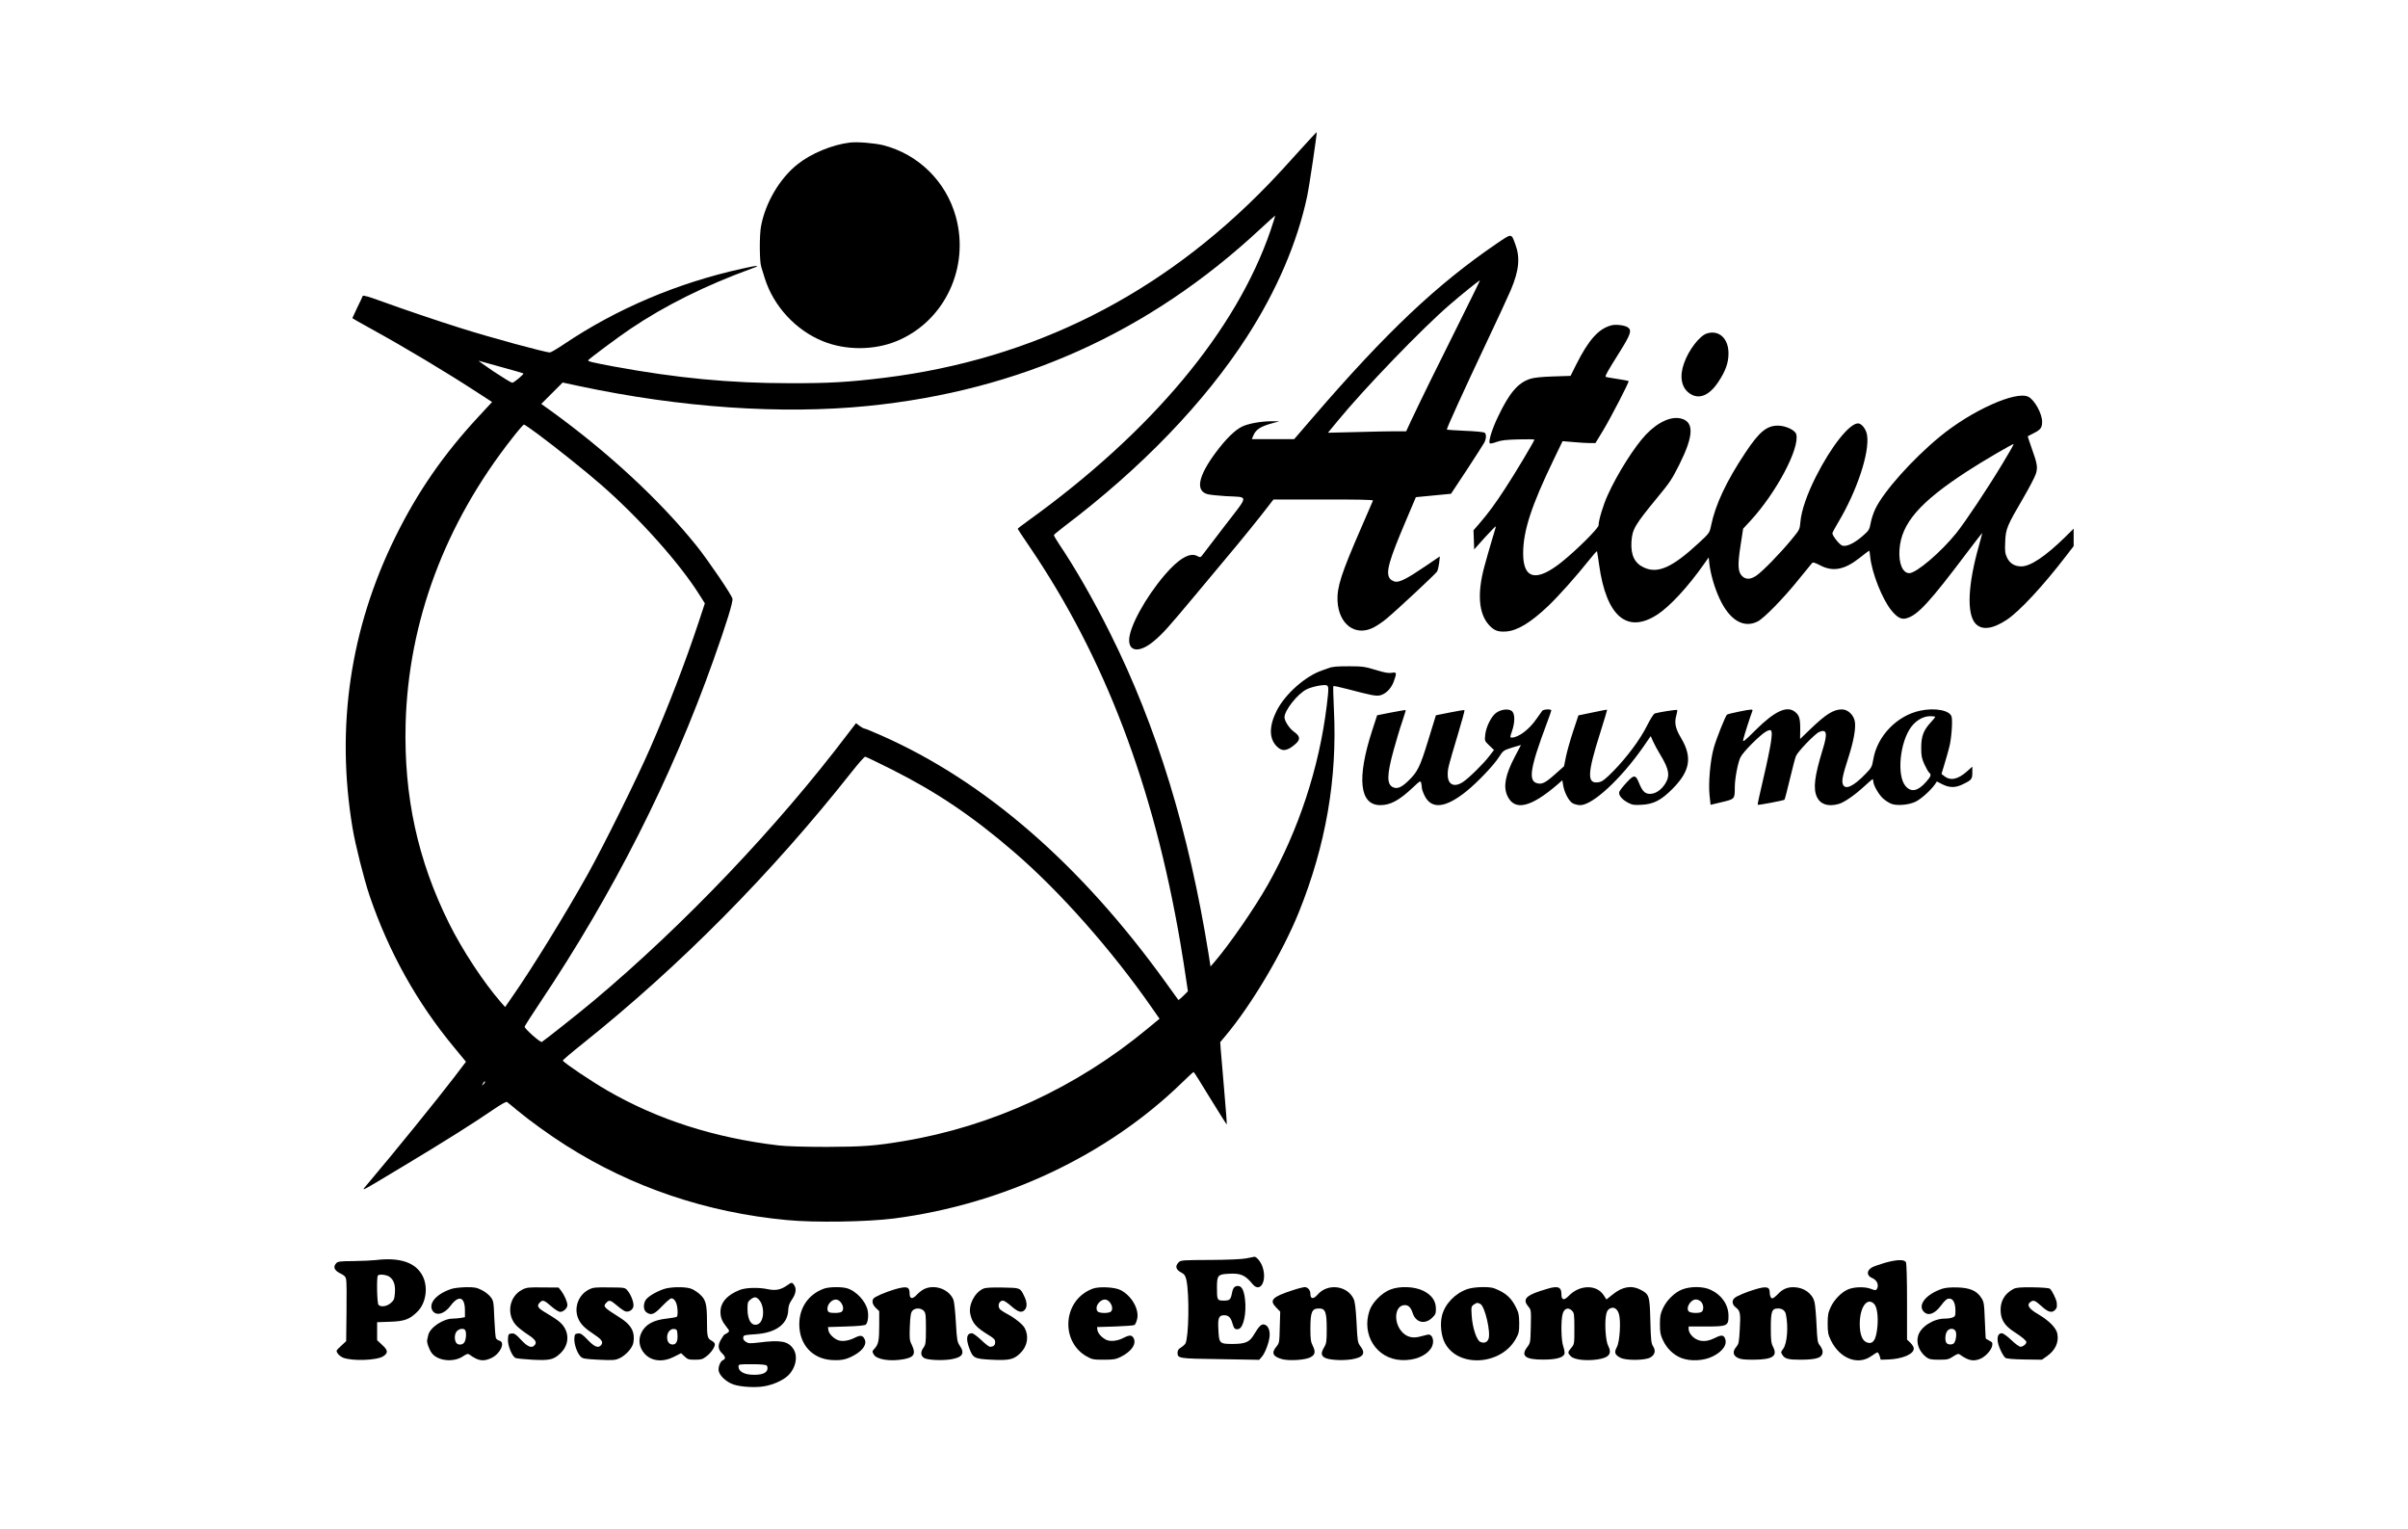 <?xml version="1.0" standalone="no"?>
<!DOCTYPE svg PUBLIC "-//W3C//DTD SVG 20010904//EN"
 "http://www.w3.org/TR/2001/REC-SVG-20010904/DTD/svg10.dtd">
<svg version="1.0" xmlns="http://www.w3.org/2000/svg"
 width="2139pt" height="1358pt" viewBox="0 0 2139 1358"
 preserveAspectRatio="xMidYMid meet">

<g transform="translate(0,1358) scale(0.1,-0.1)"
fill="#000000" stroke="none">
<path d="M11544 12243 c-82 -92 -207 -228 -279 -302 -947 -979 -2086 -1552
-3410 -1716 -320 -39 -489 -49 -845 -48 -524 0 -995 45 -1556 148 -197 37
-235 46 -229 56 9 14 272 210 377 280 304 205 668 386 1073 533 90 32 62 33
-84 0 -575 -127 -1114 -356 -1585 -673 -58 -39 -113 -71 -121 -71 -41 0 -534
134 -792 216 -205 64 -525 173 -709 240 -103 38 -159 54 -162 46 -2 -6 -23
-53 -48 -102 -24 -50 -44 -93 -44 -95 0 -2 75 -45 168 -96 305 -168 661 -381
945 -566 l128 -83 -123 -133 c-309 -333 -540 -667 -737 -1067 -400 -812 -529
-1684 -380 -2580 24 -148 104 -464 152 -605 170 -499 422 -951 753 -1349 l103
-125 -101 -133 c-148 -194 -539 -676 -777 -957 -56 -67 -81 -79 329 167 358
215 628 385 793 499 65 44 112 71 120 67 6 -4 48 -38 92 -75 111 -92 291 -222
432 -311 588 -373 1249 -596 1963 -663 244 -24 715 -16 950 14 973 126 1892
559 2556 1203 55 54 103 98 107 98 3 0 70 -106 148 -235 79 -128 145 -233 146
-231 2 2 -8 136 -22 297 -14 162 -27 326 -31 364 l-5 70 46 55 c230 273 508
741 653 1100 239 593 342 1186 311 1798 -5 112 -8 207 -5 209 3 3 60 -9 128
-27 209 -55 247 -62 283 -56 51 10 101 58 125 122 29 80 28 87 -18 79 -29 -5
-65 2 -143 26 -91 28 -119 32 -224 32 -115 1 -162 -3 -195 -17 -8 -3 -34 -12
-57 -20 -150 -52 -328 -211 -402 -357 -69 -137 -69 -247 0 -317 49 -50 96 -43
172 26 40 38 35 65 -18 103 -42 30 -85 96 -85 130 1 61 115 206 196 247 46 24
154 45 178 36 20 -8 20 -27 1 -184 -67 -547 -249 -1100 -522 -1585 -117 -207
-341 -532 -476 -689 l-34 -39 -17 109 c-174 1087 -462 2026 -874 2849 -144
290 -312 583 -454 793 -27 40 -48 77 -46 81 2 5 44 39 93 77 684 517 1247
1102 1622 1684 263 408 445 832 533 1240 20 91 91 572 86 577 -1 1 -69 -73
-152 -164z m-258 -710 c-305 -889 -1056 -1788 -2158 -2581 -49 -35 -88 -65
-88 -68 0 -3 47 -73 104 -157 668 -982 1102 -2122 1341 -3521 19 -111 41 -252
50 -315 l17 -114 -41 -41 c-22 -22 -42 -38 -44 -36 -2 3 -50 70 -108 150 -756
1051 -1609 1792 -2531 2199 -76 34 -143 61 -149 61 -7 0 -26 11 -44 24 l-31
24 -70 -91 c-629 -831 -1455 -1698 -2259 -2373 -114 -96 -437 -352 -462 -367
-12 -8 -153 117 -153 135 0 5 62 103 138 216 652 974 1167 1991 1540 3042 117
328 175 517 168 544 -9 37 -215 339 -317 467 -328 408 -791 837 -1307 1209
l-74 53 95 95 95 95 149 -32 c898 -191 1795 -253 2563 -176 1349 136 2495 652
3480 1567 74 69 136 124 138 123 1 -1 -18 -60 -42 -132z m-6828 -1214 c103
-28 189 -53 191 -55 7 -7 -84 -83 -99 -83 -8 0 -82 45 -165 100 -82 56 -142
98 -132 95 10 -3 102 -29 205 -57z m316 -591 c168 -125 431 -335 568 -455 342
-299 699 -699 874 -980 l45 -71 -54 -164 c-118 -356 -270 -752 -432 -1123
-113 -260 -413 -866 -555 -1120 -198 -354 -494 -835 -668 -1084 l-65 -94 -39
44 c-153 176 -342 463 -459 699 -279 561 -402 1129 -386 1770 24 907 348 1778
947 2539 52 67 99 121 104 121 5 0 59 -37 120 -82z m3147 -2981 c399 -201 716
-414 1084 -731 405 -347 873 -876 1228 -1387 l67 -96 -103 -85 c-634 -526
-1382 -870 -2172 -1002 -253 -42 -357 -50 -680 -51 -204 0 -360 5 -430 13
-571 68 -1073 229 -1521 488 -140 81 -377 240 -395 265 -2 4 79 73 181 154
863 690 1671 1506 2384 2408 59 75 114 137 121 137 6 0 113 -51 236 -113z
m-3625 -2795 c-18 -16 -18 -16 -6 6 6 13 14 21 18 18 3 -4 -2 -14 -12 -24z"/>
<path d="M7550 12314 c-158 -19 -346 -97 -467 -194 -159 -127 -285 -343 -323
-550 -15 -82 -14 -311 2 -360 3 -8 17 -53 31 -100 77 -247 274 -462 516 -560
202 -83 458 -82 659 2 423 176 648 652 522 1105 -87 312 -332 553 -643 633
-75 19 -232 32 -297 24z"/>
<path d="M13295 11417 c-532 -363 -979 -785 -1631 -1542 l-168 -195 -188 0
-188 0 11 27 c22 57 63 85 169 114 l65 18 -70 0 c-93 0 -211 -21 -265 -49 -63
-32 -142 -110 -228 -225 -159 -213 -186 -345 -74 -374 20 -5 92 -13 160 -17
208 -11 209 19 -5 -259 -102 -132 -193 -251 -202 -264 -17 -22 -19 -23 -48 -8
-64 34 -165 -26 -287 -169 -172 -201 -316 -465 -316 -579 0 -109 103 -110 227
-2 77 66 114 107 369 412 345 411 445 533 569 689 l117 150 444 0 c292 1 443
-2 440 -9 -2 -5 -50 -116 -106 -245 -176 -404 -214 -522 -209 -646 10 -206
155 -317 315 -239 31 15 83 50 117 78 92 76 437 398 452 421 7 12 15 47 19 78
l6 57 -122 -83 c-169 -115 -237 -150 -277 -141 -17 4 -38 16 -46 28 -37 53 -9
155 143 512 l89 210 156 15 156 15 141 213 c77 118 147 227 155 242 18 35 19
74 3 87 -7 6 -85 14 -173 17 -88 4 -161 9 -163 11 -5 5 147 339 352 773 96
202 193 412 216 466 74 175 85 289 39 410 -35 95 -29 95 -164 3z m-346 -729
c-196 -391 -325 -655 -415 -845 l-43 -93 -98 0 c-54 0 -210 -3 -347 -7 l-250
-6 84 102 c235 287 754 826 1000 1037 110 95 258 214 266 214 2 0 -87 -181
-197 -402z"/>
<path d="M14315 10691 c-115 -29 -205 -130 -318 -357 l-46 -92 -153 -5 c-100
-3 -171 -10 -204 -21 -110 -35 -187 -125 -288 -338 -53 -110 -87 -221 -72
-235 4 -4 30 1 59 12 40 15 85 20 195 23 78 2 142 1 142 -2 0 -12 -176 -307
-258 -431 -95 -146 -151 -221 -229 -312 l-54 -62 3 -85 3 -85 94 105 c52 57
96 102 98 100 2 -1 -13 -54 -33 -117 -19 -63 -51 -175 -71 -249 -62 -235 -47
-410 43 -510 45 -50 81 -63 152 -58 101 7 218 78 376 228 91 87 250 265 356
399 41 52 75 90 76 85 2 -5 10 -60 19 -122 64 -456 248 -613 515 -441 112 72
274 247 418 452 l40 57 6 -57 c12 -96 46 -213 91 -310 89 -191 213 -265 338
-202 57 29 228 204 361 369 60 74 115 141 121 148 10 11 23 7 74 -19 112 -59
216 -39 349 66 45 36 84 65 86 65 2 0 6 -26 9 -57 15 -141 105 -369 185 -470
54 -67 91 -87 136 -74 101 27 207 143 546 593 69 91 126 165 127 164 2 -1 -11
-49 -27 -107 -100 -350 -112 -611 -31 -698 57 -60 151 -48 277 35 114 76 322
300 527 567 l67 87 0 77 0 78 -77 -76 c-174 -170 -307 -259 -388 -259 -59 0
-101 26 -126 76 -18 39 -21 58 -17 142 4 115 15 141 162 392 53 91 103 187
111 214 17 57 12 88 -40 232 -19 54 -34 99 -32 100 1 1 25 13 54 28 59 29 73
49 73 100 0 72 -66 193 -122 222 -109 56 -506 -122 -788 -355 -243 -200 -496
-484 -571 -639 -17 -35 -36 -92 -42 -127 -12 -62 -15 -66 -77 -120 -72 -61
-136 -91 -174 -81 -24 6 -89 87 -89 110 0 6 23 50 51 96 166 277 281 621 257
775 -7 51 -48 105 -80 105 -77 0 -240 -206 -375 -474 -79 -156 -129 -303 -137
-399 -6 -70 -7 -71 -81 -161 -97 -118 -255 -280 -309 -317 -52 -36 -95 -38
-128 -5 -38 38 -41 99 -14 271 l23 150 65 70 c230 250 439 644 407 768 -9 37
-95 77 -163 77 -100 0 -166 -55 -289 -240 -168 -252 -267 -462 -305 -649 -13
-63 -15 -66 -109 -153 -233 -216 -363 -275 -485 -219 -85 38 -120 110 -113
230 7 111 29 148 233 396 108 130 128 161 193 291 125 250 131 372 22 405 -90
27 -208 -25 -319 -140 -101 -106 -255 -349 -340 -538 -41 -90 -81 -224 -81
-268 0 -26 -193 -218 -325 -324 -226 -182 -345 -156 -345 73 0 201 72 422 271
834 l79 164 97 -8 c54 -5 120 -9 147 -9 l48 0 70 115 c70 117 232 430 225 436
-2 2 -48 11 -102 19 -54 8 -100 16 -102 19 -7 7 20 54 123 218 101 161 112
196 72 222 -29 18 -104 27 -143 17z m3474 -1227 c-133 -221 -331 -518 -412
-619 -137 -170 -355 -355 -417 -355 -59 0 -96 88 -87 210 16 232 180 421 602
695 135 88 407 247 412 241 2 -2 -42 -80 -98 -172z"/>
<path d="M15163 10619 c-64 -19 -162 -145 -204 -265 -42 -117 -24 -217 50
-268 82 -57 174 -20 255 103 63 94 90 169 90 251 1 133 -83 212 -191 179z"/>
<path d="M12359 7253 l-126 -25 -46 -141 c-136 -422 -110 -657 74 -657 90 0
168 42 289 156 63 60 68 63 74 42 3 -13 6 -32 6 -44 0 -11 11 -43 25 -71 61
-123 186 -109 371 40 102 83 241 229 290 305 36 56 40 59 116 83 43 13 78 24
78 22 0 -1 -25 -48 -55 -105 -83 -158 -103 -262 -66 -344 63 -139 207 -107
448 101 l41 36 7 -43 c10 -64 50 -141 84 -161 16 -9 46 -17 68 -17 110 0 360
231 560 517 l66 96 22 -49 c12 -27 40 -78 62 -114 80 -132 90 -189 44 -261
-35 -55 -86 -89 -134 -89 -44 0 -68 23 -97 95 -31 77 -45 78 -112 5 -32 -34
-60 -71 -64 -82 -9 -28 23 -68 77 -96 37 -20 55 -23 119 -19 108 5 174 39 276
141 157 158 178 280 78 450 -52 86 -62 135 -44 201 7 25 11 48 8 50 -5 5 -165
-20 -199 -31 -9 -2 -40 -51 -68 -107 -61 -123 -177 -279 -299 -404 -72 -73
-98 -93 -128 -99 -109 -20 -107 69 11 440 35 110 62 202 61 203 -1 2 -59 -9
-129 -24 l-126 -26 -47 -141 c-26 -78 -54 -179 -64 -226 l-17 -85 -81 -72
c-83 -74 -114 -90 -157 -79 -82 21 -64 134 86 535 22 57 39 108 39 112 0 14
-68 11 -80 -3 -6 -7 -30 -41 -53 -74 -63 -92 -159 -164 -218 -164 -17 0 -17 2
2 57 26 77 27 147 3 174 -26 29 -100 22 -146 -13 -43 -33 -88 -125 -95 -194
-6 -54 -5 -55 36 -94 l42 -40 -40 -52 c-48 -65 -182 -197 -235 -232 -78 -52
-136 -25 -136 64 0 54 2 63 87 347 37 123 65 224 62 227 -2 2 -60 -7 -129 -21
l-125 -25 -68 -221 c-74 -242 -96 -284 -181 -365 -59 -56 -95 -70 -132 -53
-57 26 -55 110 6 332 22 79 55 191 75 248 19 58 34 105 32 106 -1 1 -59 -9
-128 -22z"/>
<path d="M15441 7259 c-52 -10 -97 -22 -101 -26 -16 -18 -93 -211 -116 -292
-32 -110 -50 -316 -38 -427 l9 -81 101 24 c114 27 114 27 114 132 0 75 27 218
50 265 23 49 179 204 230 231 50 26 56 12 41 -96 -7 -50 -37 -194 -67 -321
-30 -127 -53 -233 -51 -235 5 -5 231 38 238 45 4 4 25 86 48 182 23 96 47 189
54 205 15 39 169 199 207 215 68 28 76 -12 30 -159 -72 -235 -85 -342 -51
-418 31 -66 99 -89 193 -63 50 14 141 77 226 155 38 36 73 65 76 65 3 0 6 -8
6 -17 0 -35 48 -119 87 -154 22 -20 57 -42 78 -49 53 -17 153 -8 212 21 47 23
132 99 169 151 l19 28 49 -25 c63 -32 117 -32 181 0 79 38 85 46 85 104 l0 53
-47 -42 c-82 -73 -148 -86 -204 -41 l-23 18 27 89 c15 49 34 116 42 149 19 70
31 230 21 269 -14 57 -144 83 -278 55 -207 -43 -384 -226 -418 -434 -11 -65
-16 -74 -69 -128 -108 -112 -181 -145 -201 -92 -12 32 -2 79 51 244 45 140 66
257 55 315 -11 58 -62 106 -114 106 -76 0 -142 -42 -284 -178 l-88 -85 1 84
c1 96 -8 128 -47 158 -71 56 -179 6 -347 -160 -105 -105 -118 -114 -112 -86 6
29 63 207 80 250 9 21 -1 21 -124 -4z m1749 -45 c0 -4 -18 -27 -41 -51 -63
-69 -83 -122 -83 -223 0 -72 4 -94 28 -147 16 -35 35 -68 42 -74 22 -18 17
-33 -27 -83 -73 -83 -133 -95 -183 -36 -79 94 -50 390 52 526 44 58 108 94
169 94 24 0 43 -3 43 -6z"/>
<path d="M11070 2405 c-40 -8 -163 -13 -322 -14 -244 -1 -259 -2 -278 -21 -35
-35 -25 -67 27 -93 25 -14 33 -26 42 -66 27 -129 21 -505 -9 -562 -6 -10 -24
-26 -40 -36 -21 -12 -30 -25 -30 -44 0 -53 5 -54 379 -59 l346 -6 23 26 c27
30 61 116 69 176 7 56 -11 102 -45 111 -28 7 -46 -11 -94 -90 -38 -65 -74 -81
-185 -82 -120 0 -124 4 -130 122 -7 108 3 133 51 133 40 0 60 -21 75 -77 12
-43 24 -53 54 -45 43 11 71 143 56 266 -10 80 -29 116 -63 116 -29 0 -44 -17
-52 -61 -12 -61 -20 -69 -73 -69 -59 0 -61 4 -61 114 0 109 8 119 97 124 113
7 152 -9 220 -92 67 -81 130 28 88 153 -14 44 -55 94 -74 90 -3 -1 -35 -7 -71
-14z"/>
<path d="M3340 2390 c-36 -4 -126 -8 -201 -9 -120 -1 -138 -3 -153 -20 -29
-32 -17 -63 36 -89 38 -19 49 -30 53 -55 4 -18 5 -148 3 -290 l-3 -257 -42
-39 c-24 -21 -43 -42 -43 -46 0 -20 26 -48 55 -61 80 -33 303 -26 360 12 44
29 42 53 -9 99 l-46 43 0 80 0 80 113 4 c129 4 176 21 244 89 77 75 98 216 48
316 -60 121 -202 169 -415 143z m122 -150 c37 -29 51 -71 46 -141 -4 -54 -8
-66 -36 -90 -35 -31 -88 -39 -110 -17 -13 13 -18 249 -5 261 14 15 81 6 105
-13z"/>
<path d="M16745 2366 c-44 -13 -94 -30 -112 -39 -54 -28 -55 -76 -2 -97 44
-19 62 -64 40 -99 -7 -11 -16 -11 -54 4 -57 21 -155 17 -209 -9 -56 -27 -117
-91 -146 -154 -23 -49 -27 -70 -27 -147 0 -79 4 -97 29 -149 79 -162 241 -224
360 -138 24 18 49 32 54 32 5 0 13 -15 19 -32 l9 -33 69 2 c124 5 225 48 225
97 0 12 -13 35 -30 51 l-30 29 0 334 c0 210 -4 340 -10 353 -14 26 -81 24
-185 -5z m-96 -367 c24 -26 36 -107 28 -198 -11 -122 -40 -165 -97 -141 -39
16 -60 73 -60 163 0 150 67 242 129 176z"/>
<path d="M6990 2164 c-54 -38 -102 -47 -168 -33 -83 18 -198 15 -252 -7 -110
-43 -170 -111 -170 -193 0 -51 13 -84 52 -133 29 -37 30 -40 12 -53 -11 -8
-22 -15 -26 -15 -4 0 -19 -20 -33 -45 -31 -52 -28 -89 11 -125 28 -27 31 -48
9 -57 -26 -9 -47 -62 -41 -97 8 -44 70 -100 131 -121 65 -22 195 -30 273 -16
79 13 166 52 211 94 70 67 92 173 48 238 -45 68 -111 81 -302 57 -84 -10 -97
-9 -120 6 -18 12 -25 24 -23 39 3 20 10 22 104 28 185 11 292 89 296 216 1 34
10 59 30 88 37 53 45 98 24 130 -20 30 -22 30 -66 -1z m-251 -123 c55 -55 52
-194 -5 -220 -54 -24 -94 31 -94 133 0 58 3 67 26 85 33 26 49 26 73 2z m72
-588 c6 -6 9 -22 5 -36 -8 -34 -60 -50 -142 -45 -70 4 -114 32 -114 72 0 21 5
21 120 21 78 0 123 -4 131 -12z"/>
<path d="M4014 2135 c-132 -42 -209 -125 -174 -191 30 -54 106 -36 162 40 73
98 128 80 128 -42 l0 -59 -37 -7 c-21 -3 -52 -6 -70 -6 -87 0 -204 -79 -219
-147 -3 -16 -7 -33 -9 -40 -7 -21 16 -87 41 -120 53 -69 191 -84 275 -29 34
23 46 26 58 17 80 -58 125 -65 198 -30 78 38 124 139 69 153 -13 3 -27 14 -31
23 -4 10 -10 88 -14 174 -6 149 -7 157 -33 191 -15 20 -51 48 -80 62 -44 22
-64 26 -137 25 -48 -1 -104 -7 -127 -14z m120 -371 c10 -25 7 -71 -6 -99 -14
-31 -62 -35 -78 -6 -16 31 -12 79 10 101 24 24 65 26 74 4z"/>
<path d="M4639 2127 c-121 -61 -144 -230 -46 -325 19 -18 62 -52 98 -75 65
-43 80 -66 59 -92 -26 -31 -62 -17 -121 46 -47 51 -61 60 -85 57 -27 -3 -29
-6 -32 -52 -3 -53 35 -148 66 -165 9 -5 78 -12 152 -16 153 -8 188 0 249 58
87 83 80 209 -16 284 -21 17 -67 47 -103 68 -85 49 -96 67 -64 99 24 25 39 20
100 -34 34 -30 67 -50 81 -50 28 0 63 33 63 60 0 28 -26 88 -54 125 l-24 31
-140 1 c-126 2 -144 0 -183 -20z"/>
<path d="M5231 2128 c-95 -47 -137 -167 -92 -263 22 -48 57 -82 142 -138 65
-43 80 -66 59 -92 -25 -30 -59 -17 -119 46 -49 51 -63 60 -87 57 -26 -3 -29
-7 -32 -41 -4 -48 22 -127 52 -160 21 -23 31 -25 163 -32 127 -6 145 -5 184
12 56 25 116 91 125 138 17 94 -17 159 -117 222 -147 93 -154 100 -125 132 27
30 38 27 98 -24 29 -25 63 -48 74 -51 30 -8 63 12 70 42 8 30 -19 104 -51 142
-23 28 -24 28 -162 29 -124 2 -144 0 -182 -19z"/>
<path d="M5895 2132 c-69 -24 -139 -66 -159 -96 -24 -37 -21 -91 6 -110 43
-30 68 -20 139 54 37 39 74 70 82 70 29 0 51 -40 55 -99 3 -36 0 -61 -7 -65
-6 -4 -46 -11 -90 -16 -117 -13 -186 -51 -222 -122 -33 -65 -22 -137 29 -192
62 -66 162 -75 261 -24 l61 31 31 -29 c27 -26 37 -29 93 -29 53 0 68 4 100 29
41 31 76 81 76 108 0 10 -13 24 -29 32 -37 19 -41 37 -41 174 0 151 -11 193
-66 240 -23 21 -60 44 -82 50 -58 17 -179 14 -237 -6z m123 -404 c4 -58 -11
-88 -42 -88 -31 0 -50 24 -50 65 0 43 29 77 63 73 23 -3 26 -8 29 -50z"/>
<path d="M7319 2136 c-136 -49 -219 -168 -219 -316 0 -180 116 -308 290 -318
89 -5 136 6 210 50 68 41 100 92 82 132 -17 38 -38 42 -89 16 -60 -30 -121
-37 -159 -17 -41 21 -73 58 -76 87 l-3 25 162 5 c103 3 166 9 174 17 18 18 26
74 17 123 -15 82 -103 177 -186 200 -51 14 -159 12 -203 -4z m150 -122 c23
-30 27 -64 9 -82 -13 -13 -85 -16 -112 -6 -25 10 -20 61 9 89 32 33 68 32 94
-1z"/>
<path d="M7948 2130 c-80 -24 -180 -66 -190 -83 -15 -24 -7 -54 22 -82 l30
-29 0 -127 c0 -134 -7 -169 -43 -207 -20 -21 -20 -25 -6 -50 25 -46 149 -65
269 -42 91 17 107 48 69 128 -20 39 -21 56 -17 163 4 96 9 123 23 139 24 27
76 26 101 -1 17 -19 19 -37 19 -159 0 -129 -2 -140 -23 -170 -27 -37 -24 -73
9 -91 32 -17 156 -23 233 -11 106 17 129 52 82 121 -23 33 -26 51 -35 206 -5
94 -15 184 -21 200 -35 92 -159 141 -255 100 -20 -8 -50 -31 -69 -51 -41 -45
-66 -41 -66 9 0 61 -23 68 -132 37z"/>
<path d="M8735 2136 c-78 -34 -134 -145 -116 -226 18 -80 51 -118 161 -185 51
-31 60 -41 60 -65 0 -27 -15 -40 -47 -40 -8 0 -43 27 -77 60 -35 33 -72 60
-82 60 -48 0 -56 -47 -24 -133 33 -88 44 -94 196 -102 159 -8 201 1 260 61 61
60 75 148 36 221 -17 31 -83 85 -144 118 -29 15 -61 35 -70 43 -32 27 -17 82
22 82 9 0 43 -22 74 -50 61 -53 92 -62 119 -32 22 24 21 68 -3 117 -38 80 -34
78 -192 81 -101 2 -152 -1 -173 -10z"/>
<path d="M9707 2136 c-133 -49 -217 -172 -217 -317 0 -119 61 -227 160 -283
51 -29 62 -31 155 -31 85 0 107 4 148 24 97 48 144 115 117 167 -16 30 -37 30
-90 3 -55 -29 -119 -35 -156 -16 -40 21 -72 57 -76 87 l-3 25 160 5 c88 3 166
9 172 13 7 4 17 26 23 48 24 86 -45 210 -145 262 -51 27 -192 34 -248 13z
m152 -122 c23 -30 27 -64 9 -82 -7 -7 -33 -12 -58 -12 -25 0 -51 5 -58 12 -19
19 -14 57 13 83 32 33 68 32 94 -1z"/>
<path d="M11480 2121 c-179 -58 -207 -88 -145 -151 l37 -38 -4 -139 c-3 -135
-4 -140 -30 -172 -48 -56 -31 -90 55 -112 66 -16 208 -6 250 19 40 22 44 49
18 101 -17 33 -21 59 -21 150 0 151 13 181 77 181 56 0 68 -32 68 -180 0 -112
-2 -129 -22 -163 -29 -49 -29 -73 1 -92 33 -22 154 -30 240 -17 106 17 130 52
80 117 -24 32 -26 43 -34 210 -7 127 -14 185 -26 210 -57 120 -232 141 -320
38 -37 -43 -64 -40 -64 6 0 35 -23 61 -53 61 -12 -1 -60 -13 -107 -29z"/>
<path d="M12350 2128 c-77 -30 -161 -115 -185 -188 -73 -215 64 -427 281 -438
117 -6 219 34 266 105 36 55 15 132 -33 120 -13 -3 -45 -11 -71 -18 -63 -16
-116 -1 -157 46 -77 89 -60 235 28 235 33 0 54 -22 70 -72 27 -82 105 -102
169 -44 33 31 37 40 37 83 0 70 -37 123 -112 160 -79 39 -210 44 -293 11z"/>
<path d="M13034 2132 c-109 -38 -199 -132 -225 -235 -19 -77 -7 -184 27 -246
119 -220 499 -195 629 40 27 48 30 63 30 139 -1 73 -5 93 -29 140 -37 75 -80
117 -151 151 -52 25 -72 29 -145 29 -54 -1 -103 -7 -136 -18z m116 -132 c41
-22 94 -253 72 -311 -12 -31 -41 -41 -74 -25 -32 16 -69 128 -75 232 -5 77 -4
82 18 98 27 19 34 19 59 6z"/>
<path d="M13775 2143 c-11 -2 -55 -16 -97 -29 -127 -42 -153 -76 -102 -137 25
-30 25 -32 22 -176 -3 -143 -4 -147 -31 -183 -61 -79 -18 -113 143 -112 112 0
174 17 187 50 3 10 -1 39 -10 65 -20 54 -23 231 -6 291 13 49 50 61 82 29 20
-20 22 -32 22 -159 0 -136 0 -139 -27 -171 -34 -40 -34 -46 -4 -76 30 -30 132
-42 234 -28 107 16 134 51 96 125 -19 37 -30 171 -20 252 6 45 13 60 32 73 35
22 68 5 84 -43 20 -60 9 -249 -18 -298 -25 -46 -18 -67 31 -93 49 -27 220 -25
267 2 42 25 50 61 23 101 -15 24 -19 57 -23 225 -6 225 -9 235 -90 277 -79 40
-160 25 -245 -44 l-55 -44 -26 40 c-63 94 -213 91 -308 -7 -43 -45 -66 -40
-66 15 0 57 -24 71 -95 55z"/>
<path d="M14943 2129 c-67 -26 -137 -94 -171 -167 -23 -48 -27 -71 -27 -142 0
-71 4 -94 27 -142 34 -74 95 -132 166 -159 80 -30 196 -24 275 15 94 46 136
111 107 167 -14 25 -35 24 -94 -6 -81 -41 -157 -29 -205 31 -12 15 -21 37 -21
50 l0 24 154 0 c190 0 201 5 200 97 -1 97 -61 184 -159 229 -66 31 -176 32
-252 3z m167 -109 c22 -22 27 -69 8 -88 -17 -17 -103 -15 -118 3 -27 32 18
105 65 105 14 0 34 -9 45 -20z"/>
<path d="M15595 2131 c-84 -25 -167 -60 -187 -78 -27 -24 -22 -59 11 -84 39
-29 44 -52 35 -197 -6 -110 -9 -127 -30 -152 -35 -41 -31 -75 9 -97 25 -14 56
-18 142 -18 170 1 218 31 175 114 -17 34 -20 59 -20 168 0 149 9 173 65 173
37 0 63 -20 69 -53 23 -109 11 -258 -24 -305 -22 -29 -22 -32 -6 -56 21 -33
52 -41 161 -41 148 1 195 18 195 72 0 14 -11 38 -23 53 -22 26 -24 40 -31 186
-4 88 -12 178 -18 201 -19 77 -95 131 -186 132 -56 1 -99 -18 -141 -63 -19
-20 -40 -36 -47 -36 -14 0 -24 23 -24 54 0 49 -29 55 -125 27z"/>
<path d="M17255 2136 c-146 -48 -225 -146 -165 -206 40 -40 98 -17 154 59 20
28 45 53 55 56 44 14 71 -26 71 -106 0 -44 -3 -51 -26 -59 -14 -6 -45 -10 -69
-10 -100 0 -213 -72 -236 -151 -21 -67 10 -145 74 -193 24 -17 43 -21 111 -21
74 0 87 3 126 29 35 23 47 26 59 17 76 -55 121 -64 184 -37 44 19 95 75 103
113 5 28 3 33 -25 47 -17 9 -31 18 -32 19 -1 1 -4 74 -8 163 -6 152 -8 163
-33 201 -41 62 -102 87 -213 90 -54 2 -106 -3 -130 -11z m116 -377 c12 -23 4
-85 -13 -106 -13 -16 -50 -17 -66 -1 -17 17 -15 79 4 106 19 28 60 29 75 1z"/>
<path d="M17885 2133 c-81 -42 -121 -115 -113 -207 6 -73 40 -123 120 -174 71
-46 108 -77 108 -91 0 -17 -31 -41 -52 -41 -11 0 -48 27 -82 60 -37 35 -72 60
-84 60 -48 0 -51 -72 -6 -161 12 -25 29 -51 37 -57 9 -8 67 -13 170 -15 l155
-2 43 30 c76 53 109 124 94 201 -9 51 -75 117 -167 171 -85 49 -108 84 -73
110 29 21 41 16 100 -37 58 -53 91 -62 119 -34 17 17 19 25 16 64 -2 29 -43
112 -62 126 -7 6 -76 11 -153 12 -110 1 -146 -2 -170 -15z"/>
</g>
</svg>
